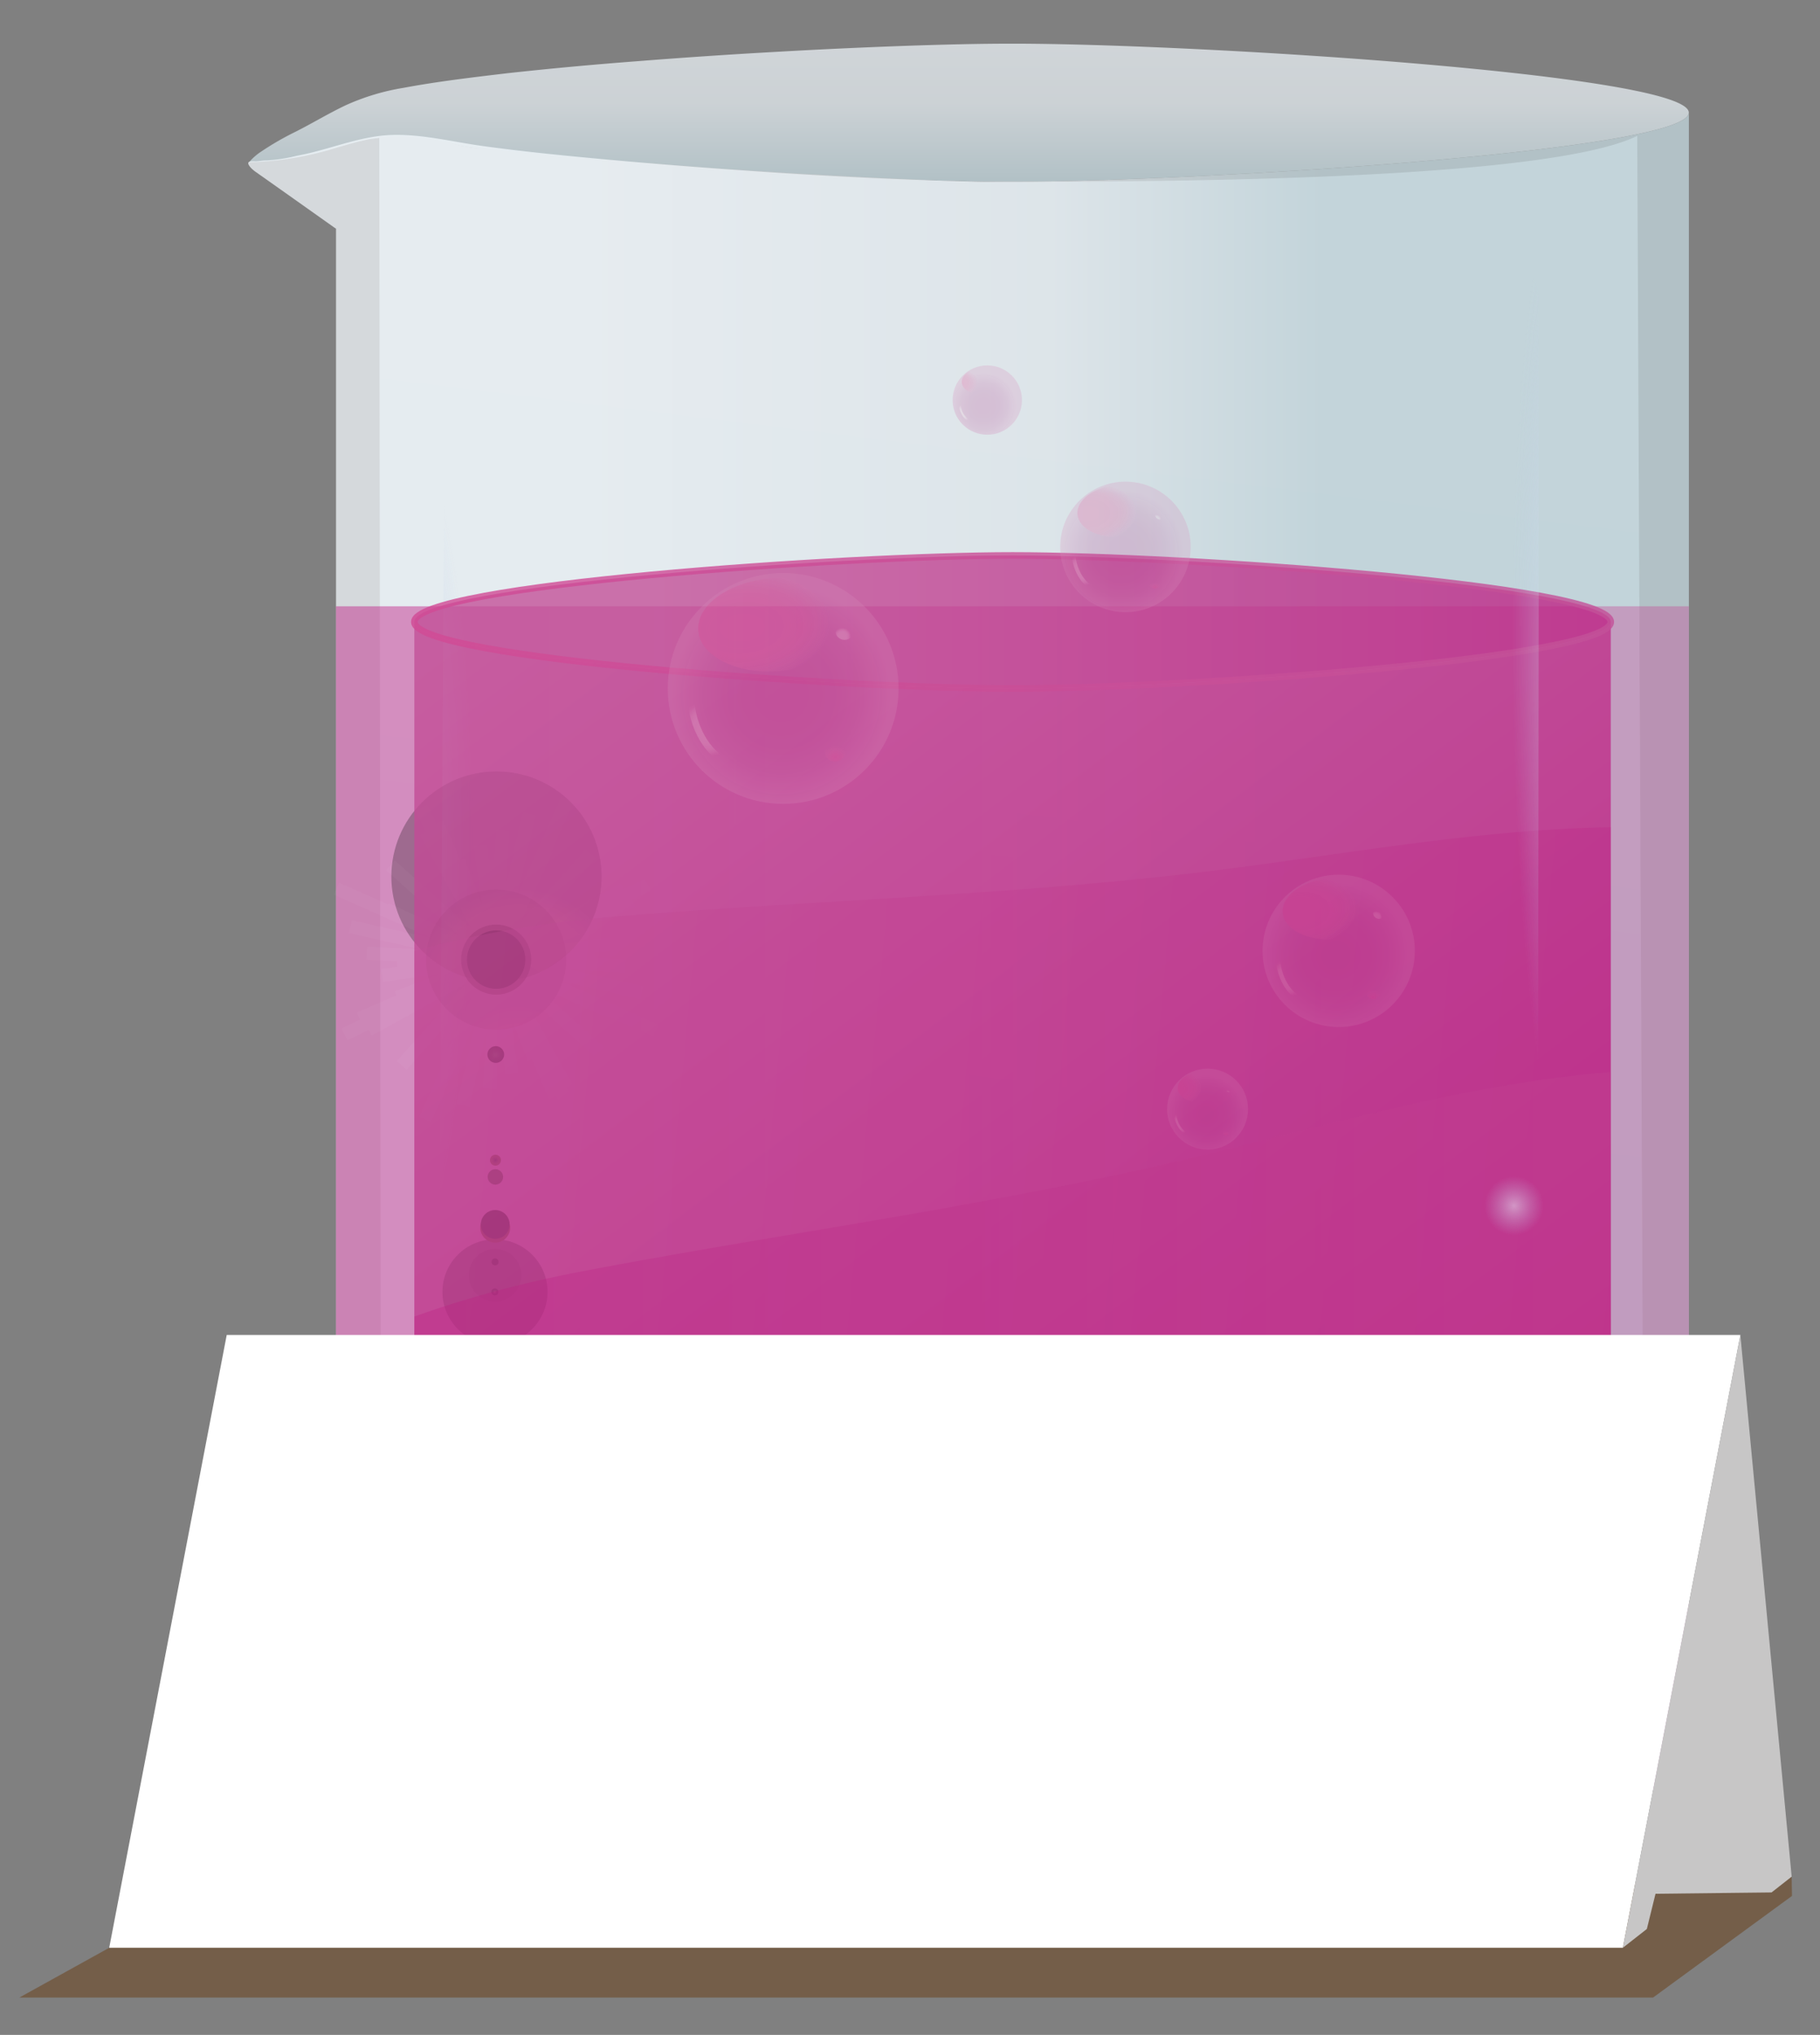 <svg id="Layer_1" data-name="Layer 1" xmlns="http://www.w3.org/2000/svg" xmlns:xlink="http://www.w3.org/1999/xlink" viewBox="0 0 235.13 262.86"><rect x="0" y="0" width="235.13" height="262.86" fill="#808080" stroke="none"/><defs><style>.cls-1,.cls-18,.cls-36,.cls-43,.cls-50,.cls-58,.cls-65{fill:none;}.cls-2,.cls-5{opacity:0.72;}.cls-11,.cls-14,.cls-15,.cls-16,.cls-18,.cls-19,.cls-2,.cls-25,.cls-27,.cls-28,.cls-29,.cls-5,.cls-71,.cls-8{isolation:isolate;}.cls-2{fill:url(#linear-gradient);}.cls-3{fill:#683d14;fill-opacity:0.51;}.cls-4{fill:url(#linear-gradient-2);}.cls-5{fill:url(#linear-gradient-3);}.cls-6{clip-path:url(#clip-path);}.cls-7{fill:url(#linear-gradient-4);}.cls-8{opacity:0.42;fill:url(#linear-gradient-5);}.cls-25,.cls-29,.cls-9{opacity:0.8;}.cls-10{fill:url(#radial-gradient);}.cls-11{opacity:0.25;fill:url(#radial-gradient-2);}.cls-12{fill:url(#radial-gradient-3);}.cls-13{fill:url(#radial-gradient-4);}.cls-14,.cls-52{opacity:0.2;}.cls-14{fill:url(#radial-gradient-5);}.cls-15{opacity:0.15;fill:url(#radial-gradient-6);}.cls-16,.cls-19,.cls-71{opacity:0.5;}.cls-16{fill:url(#radial-gradient-7);}.cls-17{fill:url(#radial-gradient-8);}.cls-18{stroke:#fff;stroke-width:1.69px;opacity:0.03;}.cls-18,.cls-29{stroke-miterlimit:10;}.cls-19{fill:url(#radial-gradient-9);}.cls-20{fill:url(#radial-gradient-10);}.cls-21{fill:url(#radial-gradient-11);}.cls-22{fill:url(#radial-gradient-12);}.cls-23{fill:url(#radial-gradient-13);}.cls-24{fill:url(#radial-gradient-14);}.cls-25{fill:url(#linear-gradient-6);}.cls-26{clip-path:url(#clip-path-2);}.cls-27,.cls-28,.cls-30{opacity:0.3;}.cls-27{fill:url(#linear-gradient-7);}.cls-28{fill:url(#linear-gradient-8);}.cls-29,.cls-36{stroke-width:0.85px;}.cls-29{fill:url(#linear-gradient-9);stroke:url(#linear-gradient-10);}.cls-31{fill:url(#radial-gradient-15);}.cls-32{fill:url(#radial-gradient-16);}.cls-33{fill:url(#radial-gradient-17);}.cls-34{fill:url(#radial-gradient-18);}.cls-35{fill:url(#radial-gradient-19);}.cls-36,.cls-43,.cls-50,.cls-58,.cls-65{stroke-linecap:round;stroke-linejoin:round;}.cls-36{stroke:url(#radial-gradient-20);}.cls-37{fill:url(#radial-gradient-21);}.cls-38{fill:url(#radial-gradient-22);}.cls-39{fill:url(#radial-gradient-23);}.cls-40{fill:url(#radial-gradient-24);}.cls-41{fill:url(#radial-gradient-25);}.cls-42{fill:url(#radial-gradient-26);}.cls-43{stroke-width:0.48px;stroke:url(#radial-gradient-27);}.cls-44{fill:url(#radial-gradient-28);}.cls-45{fill:url(#radial-gradient-29);}.cls-46{fill:url(#radial-gradient-30);}.cls-47{fill:url(#radial-gradient-31);}.cls-48{fill:url(#radial-gradient-32);}.cls-49{fill:url(#radial-gradient-33);}.cls-50{stroke-width:0.25px;stroke:url(#radial-gradient-34);}.cls-51{fill:url(#radial-gradient-35);}.cls-53{fill:url(#radial-gradient-36);}.cls-54{fill:url(#radial-gradient-37);}.cls-55{fill:url(#radial-gradient-38);}.cls-56{fill:url(#radial-gradient-39);}.cls-57{fill:url(#radial-gradient-40);}.cls-58{stroke-width:0.56px;stroke:url(#radial-gradient-41);}.cls-59{fill:url(#radial-gradient-42);}.cls-60{fill:url(#radial-gradient-43);}.cls-61{fill:url(#radial-gradient-44);}.cls-62{fill:url(#radial-gradient-45);}.cls-63{fill:url(#radial-gradient-46);}.cls-64{fill:url(#radial-gradient-47);}.cls-65{stroke-width:0.3px;stroke:url(#radial-gradient-48);}.cls-66{fill:url(#radial-gradient-49);}.cls-67{fill:#fff;}.cls-68{fill:#c7c6c6;}.cls-69{opacity:0.54;}.cls-70{fill:url(#radial-gradient-50);}.cls-71{fill:url(#radial-gradient-51);}</style><linearGradient id="linear-gradient" x1="125.17" y1="496.72" x2="125.17" y2="523.29" gradientTransform="translate(0 -500)" gradientUnits="userSpaceOnUse"><stop offset="0" stop-color="#f6fbff"/><stop offset="0.63" stop-color="#e9f1f6"/><stop offset="1" stop-color="#c5dae1"/></linearGradient><linearGradient id="linear-gradient-2" x1="143.02" y1="520.06" x2="120.73" y2="701.67" gradientTransform="translate(0 -500)" gradientUnits="userSpaceOnUse"><stop offset="0" stop-color="#c0c5c8"/><stop offset="1" stop-color="#b0c2c9"/></linearGradient><linearGradient id="linear-gradient-3" x1="76.74" y1="623.9" x2="171.12" y2="623.9" xlink:href="#linear-gradient"/><clipPath id="clip-path"><path class="cls-1" d="M218.19,218.67V14.55c0,4.93-63.58,8.92-87.38,8.92h-3.59c-4.8-.07-9.6-.25-14.39-.47q-8.52-.39-17-1-8.76-.6-17.52-1.4c-5.3-.49-10.6-1-15.88-1.73-3.9-.53-7.74-1.53-11.67-1.44s-7.63,1.67-11.45,2.5l-1,.2a20.26,20.26,0,0,1-3.85.59c-.45,0-.91.09-1.36.12-.22,0-.86-.06-1,.14s.24.62.37.76a5,5,0,0,0,.76.6c.33.25.67.47,1,.71l3.45,2.44,5.56,3.94.17.11V218.67a11.52,11.52,0,0,0,8.06,14.17,11.69,11.69,0,0,0,3.06.41H207.07a11.53,11.53,0,0,0,11.12-14.58Z"/></clipPath><linearGradient id="linear-gradient-4" x1="92.15" y1="622.28" x2="143.32" y2="754.45" gradientTransform="translate(0 -500)" gradientUnits="userSpaceOnUse"><stop offset="0" stop-color="#f5f5f5"/><stop offset="1" stop-color="#c3d1d6"/></linearGradient><linearGradient id="linear-gradient-5" x1="70.72" y1="665.99" x2="184.81" y2="665.99" gradientTransform="translate(0 -500)" gradientUnits="userSpaceOnUse"><stop offset="0" stop-color="#bb0d7c"/><stop offset="1" stop-color="#c35198"/></linearGradient><radialGradient id="radial-gradient" cx="-3519.58" cy="7918.54" r="54.28" gradientTransform="matrix(0.01, -1, 0.16, 0, -1179.42, -3408.24)" gradientUnits="userSpaceOnUse"><stop offset="0" stop-color="#e6f3fc"/><stop offset="1" stop-color="#bacae9" stop-opacity="0"/></radialGradient><radialGradient id="radial-gradient-2" cx="-1960.07" cy="-908.26" r="13.58" gradientTransform="matrix(0.95, -0.3, 0.3, 0.95, 2201.45, 403.09)" gradientUnits="userSpaceOnUse"><stop offset="0.1" stop-color="#010101"/><stop offset="0.11" stop-color="#070706"/><stop offset="0.16" stop-color="#221d12"/><stop offset="0.22" stop-color="#392e16"/><stop offset="0.28" stop-color="#4a3a17"/><stop offset="0.37" stop-color="#564318"/><stop offset="0.48" stop-color="#5c4918"/><stop offset="0.8" stop-color="#5f4a17"/><stop offset="1" stop-color="#010101"/></radialGradient><radialGradient id="radial-gradient-3" cx="-1975.03" cy="-860.78" r="0.45" gradientTransform="matrix(0.95, -0.3, 0.3, 0.95, 2201.45, 403.09)" gradientUnits="userSpaceOnUse"><stop offset="0" stop-color="#d5e195"/><stop offset="0.06" stop-color="#b1bb79"/><stop offset="0.14" stop-color="#868f5f"/><stop offset="0.22" stop-color="#646946"/><stop offset="0.31" stop-color="#454930"/><stop offset="0.4" stop-color="#2c2f1f"/><stop offset="0.51" stop-color="#191a13"/><stop offset="0.62" stop-color="#0b0c0a"/><stop offset="0.76" stop-color="#020404"/><stop offset="1" stop-color="#010101"/></radialGradient><radialGradient id="radial-gradient-4" cx="-1977.87" cy="-864.69" r="0.45" gradientTransform="translate(2209.42 404.66) rotate(-17.29)" xlink:href="#radial-gradient-3"/><radialGradient id="radial-gradient-5" cx="-1975.55" cy="-859.14" r="3.4" gradientTransform="matrix(0.95, -0.3, 0.3, 0.95, 2201.45, 403.09)" gradientUnits="userSpaceOnUse"><stop offset="0.05" stop-color="#010101"/><stop offset="0.09" stop-color="#070b08"/><stop offset="0.3" stop-color="#1f341c"/><stop offset="0.48" stop-color="#265325"/><stop offset="0.64" stop-color="#30672c"/><stop offset="0.75" stop-color="#336e2e"/><stop offset="0.79" stop-color="#506f2a"/><stop offset="0.83" stop-color="#717021"/><stop offset="0.86" stop-color="#7f701b"/><stop offset="0.89" stop-color="#7a6d1c"/><stop offset="0.91" stop-color="#71641b"/><stop offset="0.94" stop-color="#5e5419"/><stop offset="0.96" stop-color="#433d18"/><stop offset="0.98" stop-color="#232114"/><stop offset="1" stop-color="#010101"/></radialGradient><radialGradient id="radial-gradient-6" cx="-1963.29" cy="-898.03" r="9.05" gradientTransform="matrix(0.95, -0.3, 0.3, 0.95, 2201.45, 403.09)" gradientUnits="userSpaceOnUse"><stop offset="0" stop-color="#1d090a"/><stop offset="0.73" stop-color="#994123"/><stop offset="1" stop-color="#1d090a"/></radialGradient><radialGradient id="radial-gradient-7" cx="-1963.29" cy="-898.03" r="4.53" gradientTransform="matrix(0.95, -0.3, 0.3, 0.95, 2201.45, 403.09)" gradientUnits="userSpaceOnUse"><stop offset="0.15" stop-color="#fff"/><stop offset="0.21" stop-color="#e5d3d3"/><stop offset="0.29" stop-color="#c49c9e"/><stop offset="0.36" stop-color="#ad7477"/><stop offset="0.42" stop-color="#9f5d60"/><stop offset="0.45" stop-color="#9a5457"/><stop offset="0.57" stop-color="#6b3436"/><stop offset="0.69" stop-color="#431719"/><stop offset="0.79" stop-color="#270d0e"/><stop offset="0.85" stop-color="#1d090a"/><stop offset="0.86" stop-color="#210a0a"/><stop offset="0.86" stop-color="#300f0e"/><stop offset="0.87" stop-color="#461410"/><stop offset="0.88" stop-color="#641e11"/><stop offset="0.89" stop-color="#8b2e19"/><stop offset="0.9" stop-color="#b84323"/><stop offset="0.9" stop-color="#d34f29"/><stop offset="0.9" stop-color="#c94928"/><stop offset="0.91" stop-color="#9d371d"/><stop offset="0.93" stop-color="#772615"/><stop offset="0.94" stop-color="#591a10"/><stop offset="0.95" stop-color="#3e130f"/><stop offset="0.97" stop-color="#2b0e0d"/><stop offset="0.98" stop-color="#1f090b"/><stop offset="1" stop-color="#1d090a"/></radialGradient><radialGradient id="radial-gradient-8" cx="-1963.29" cy="-898.03" r="3.77" gradientTransform="matrix(0.95, -0.3, 0.3, 0.95, 2201.45, 403.09)" gradientUnits="userSpaceOnUse"><stop offset="0.15" stop-color="#fff"/><stop offset="0.28" stop-color="#c3c2c2"/><stop offset="0.43" stop-color="#878889"/><stop offset="0.56" stop-color="#585858"/><stop offset="0.69" stop-color="#323232"/><stop offset="0.81" stop-color="#161617"/><stop offset="0.92" stop-color="#050606"/><stop offset="1" stop-color="#010101"/></radialGradient><radialGradient id="radial-gradient-9" cx="-1976.19" cy="-857.09" r="6.79" gradientTransform="matrix(0.95, -0.3, 0.3, 0.95, 2201.45, 403.09)" gradientUnits="userSpaceOnUse"><stop offset="0.64" stop-color="#010101"/><stop offset="0.72" stop-color="#010302"/><stop offset="0.75" stop-color="#060908"/><stop offset="0.77" stop-color="#0c140e"/><stop offset="0.78" stop-color="#132517"/><stop offset="0.8" stop-color="#1b3b1d"/><stop offset="0.8" stop-color="#1c431f"/><stop offset="0.81" stop-color="#212c19"/><stop offset="0.83" stop-color="#2c190f"/><stop offset="0.85" stop-color="#33110d"/><stop offset="0.86" stop-color="#35100f"/><stop offset="0.87" stop-color="#200a0a"/><stop offset="0.89" stop-color="#100606"/><stop offset="0.9" stop-color="#050303"/><stop offset="0.93" stop-color="#020102"/><stop offset="1" stop-color="#010101"/></radialGradient><radialGradient id="radial-gradient-10" cx="-1973.7" cy="-865" r="1.93" gradientTransform="matrix(0.95, -0.3, 0.3, 0.95, 2201.45, 403.09)" gradientUnits="userSpaceOnUse"><stop offset="0.1" stop-color="#010101"/><stop offset="0.25" stop-color="#1a130c"/><stop offset="0.43" stop-color="#352413"/><stop offset="0.61" stop-color="#483014"/><stop offset="0.8" stop-color="#533613"/><stop offset="1" stop-color="#573812"/></radialGradient><radialGradient id="radial-gradient-11" cx="-1968.66" cy="-893.93" r="1.08" gradientTransform="translate(2209.42 404.67) rotate(-17.29)" gradientUnits="userSpaceOnUse"><stop offset="0.1" stop-color="#1a301d"/><stop offset="0.23" stop-color="#142318"/><stop offset="0.48" stop-color="#0a0f0c"/><stop offset="0.73" stop-color="#030404"/><stop offset="1" stop-color="#010101"/></radialGradient><radialGradient id="radial-gradient-12" cx="64.01" cy="-1.1" r="0.71" gradientTransform="matrix(1, 0, 0, -1, 0, 148.77)" xlink:href="#radial-gradient-10"/><radialGradient id="radial-gradient-13" cx="-1971.73" cy="-871.26" r="1" gradientTransform="matrix(0.95, -0.3, 0.3, 0.95, 2201.45, 403.09)" gradientUnits="userSpaceOnUse"><stop offset="0.1" stop-color="#010101"/><stop offset="0.29" stop-color="#151711"/><stop offset="0.52" stop-color="#262a1b"/><stop offset="0.75" stop-color="#313523"/><stop offset="1" stop-color="#333824"/></radialGradient><radialGradient id="radial-gradient-14" cx="-1973.57" cy="-865.4" r="1.86" gradientTransform="matrix(0.95, -0.3, 0.3, 0.95, 2201.45, 403.09)" xlink:href="#radial-gradient-11"/><linearGradient id="linear-gradient-6" x1="190.8" y1="729.02" x2="72.7" y2="572.5" xlink:href="#linear-gradient-5"/><clipPath id="clip-path-2"><path class="cls-1" d="M208.1,213.41V80.34h0c0,4.75-55.7,8.6-77.28,8.6s-77.29-3.85-77.29-8.6h0V213.41c.08,5.91,2.77,11.84,8.94,11.84H199.16C205.32,225.25,208.17,219.2,208.1,213.41Z"/></clipPath><linearGradient id="linear-gradient-7" x1="287.46" y1="675.66" x2="40.43" y2="652.68" xlink:href="#linear-gradient-5"/><linearGradient id="linear-gradient-8" x1="7.2" y1="700.78" x2="241.71" y2="700.78" xlink:href="#linear-gradient-5"/><linearGradient id="linear-gradient-9" x1="268.07" y1="580.34" x2="84.92" y2="580.34" xlink:href="#linear-gradient-5"/><linearGradient id="linear-gradient-10" x1="53.1" y1="580.34" x2="208.52" y2="580.34" gradientTransform="translate(0 -500)" gradientUnits="userSpaceOnUse"><stop offset="0" stop-color="#d14a95"/><stop offset="1" stop-color="#c35198"/></linearGradient><radialGradient id="radial-gradient-15" cx="-1560.88" cy="1643.93" r="14.16" gradientTransform="matrix(0.25, -0.97, 0.96, 0.25, -1086.98, -1835.31)" gradientUnits="userSpaceOnUse"><stop offset="0" stop-color="#b74291" stop-opacity="0.8"/><stop offset="0.3" stop-color="#b94693" stop-opacity="0.8"/><stop offset="0.52" stop-color="#bb4f98" stop-opacity="0.8"/><stop offset="0.72" stop-color="#c361a2" stop-opacity="0.8"/><stop offset="0.91" stop-color="#d07cb1" stop-opacity="0.81"/><stop offset="1" stop-color="#d98cbb" stop-opacity="0.81"/></radialGradient><radialGradient id="radial-gradient-16" cx="716.91" cy="979.73" r="9.18" gradientTransform="translate(-793.08 -673.64) scale(1.24 0.77)" gradientUnits="userSpaceOnUse"><stop offset="0" stop-color="#e0579a"/><stop offset="0.38" stop-color="#e0579a" stop-opacity="0.99"/><stop offset="0.52" stop-color="#e0579a" stop-opacity="0.96"/><stop offset="0.61" stop-color="#df599b" stop-opacity="0.91"/><stop offset="0.69" stop-color="#df5b9d" stop-opacity="0.84"/><stop offset="0.76" stop-color="#dd5d9e" stop-opacity="0.75"/><stop offset="0.82" stop-color="#dc61a0" stop-opacity="0.63"/><stop offset="0.87" stop-color="#db65a2" stop-opacity="0.49"/><stop offset="0.92" stop-color="#db69a5" stop-opacity="0.33"/><stop offset="0.97" stop-color="#da6ea8" stop-opacity="0.16"/><stop offset="1" stop-color="#d973ab" stop-opacity="0"/></radialGradient><radialGradient id="radial-gradient-17" cx="-1552.95" cy="1636.43" r="1.16" gradientTransform="matrix(0.25, -0.97, 0.96, 0.25, -1073.9, -1833.25)" gradientUnits="userSpaceOnUse"><stop offset="0" stop-color="#ebc1d6"/><stop offset="0.38" stop-color="#ebc0d6" stop-opacity="0.99"/><stop offset="0.52" stop-color="#eabed5" stop-opacity="0.96"/><stop offset="0.61" stop-color="#eabad4" stop-opacity="0.91"/><stop offset="0.69" stop-color="#e9b5d1" stop-opacity="0.84"/><stop offset="0.76" stop-color="#e7adcc" stop-opacity="0.75"/><stop offset="0.82" stop-color="#e4a5c9" stop-opacity="0.63"/><stop offset="0.87" stop-color="#e39ac3" stop-opacity="0.49"/><stop offset="0.92" stop-color="#df8cba" stop-opacity="0.33"/><stop offset="0.97" stop-color="#dc7fb2" stop-opacity="0.16"/><stop offset="1" stop-color="#d973ab" stop-opacity="0"/></radialGradient><radialGradient id="radial-gradient-18" cx="-1551.04" cy="1638.03" r="0.42" gradientTransform="matrix(0.25, -0.97, 0.96, 0.25, -1074.01, -1830.2)" gradientUnits="userSpaceOnUse"><stop offset="0" stop-color="#ebc1d6"/><stop offset="0.22" stop-color="#ebc0d6" stop-opacity="0.99"/><stop offset="0.36" stop-color="#eabed4" stop-opacity="0.95"/><stop offset="0.48" stop-color="#eab9d3" stop-opacity="0.89"/><stop offset="0.58" stop-color="#e8b1ce" stop-opacity="0.8"/><stop offset="0.68" stop-color="#e6a8ca" stop-opacity="0.69"/><stop offset="0.77" stop-color="#e49dc5" stop-opacity="0.55"/><stop offset="0.85" stop-color="#e190bd" stop-opacity="0.38"/><stop offset="0.93" stop-color="#dd83b5" stop-opacity="0.2"/><stop offset="1" stop-color="#d973ab" stop-opacity="0"/></radialGradient><radialGradient id="radial-gradient-19" cx="-1567.43" cy="1654.01" r="0.42" gradientTransform="matrix(0.25, -0.97, 0.96, 0.25, -1101.51, -1834.08)" xlink:href="#radial-gradient-18"/><radialGradient id="radial-gradient-20" cx="91.49" cy="594.14" r="3.7" gradientTransform="translate(0 -500)" xlink:href="#radial-gradient-17"/><radialGradient id="radial-gradient-21" cx="107.9" cy="693.34" r="1.69" gradientTransform="translate(0 -491.54) scale(1 0.85)" gradientUnits="userSpaceOnUse"><stop offset="0" stop-color="#e0579a"/><stop offset="0.09" stop-color="#e0579a" stop-opacity="0.97"/><stop offset="0.23" stop-color="#df5a9c" stop-opacity="0.88"/><stop offset="0.4" stop-color="#dd5d9e" stop-opacity="0.74"/><stop offset="0.59" stop-color="#dc64a2" stop-opacity="0.54"/><stop offset="0.79" stop-color="#da6aa6" stop-opacity="0.28"/><stop offset="1" stop-color="#d973ab" stop-opacity="0"/></radialGradient><radialGradient id="radial-gradient-22" cx="-1516.66" cy="1625.64" r="8.01" gradientTransform="matrix(0.25, -0.97, 0.96, 0.25, -1036.51, -1806.24)" xlink:href="#radial-gradient-15"/><radialGradient id="radial-gradient-23" cx="753.61" cy="967.23" r="5.19" gradientTransform="translate(-794.07 -678.72) scale(1.24 0.77)" xlink:href="#radial-gradient-16"/><radialGradient id="radial-gradient-24" cx="-1512.18" cy="1621.41" r="0.66" gradientTransform="matrix(0.25, -0.97, 0.96, 0.25, -1029.12, -1805.07)" xlink:href="#radial-gradient-17"/><radialGradient id="radial-gradient-25" cx="-1511.1" cy="1622.31" r="0.24" gradientTransform="matrix(0.25, -0.97, 0.96, 0.25, -1029.18, -1803.35)" xlink:href="#radial-gradient-18"/><radialGradient id="radial-gradient-26" cx="-1520.36" cy="1631.34" r="0.24" gradientTransform="matrix(0.25, -0.97, 0.96, 0.25, -1044.72, -1805.54)" xlink:href="#radial-gradient-18"/><radialGradient id="radial-gradient-27" cx="139.92" cy="573.6" r="2.09" gradientTransform="translate(0 -500)" xlink:href="#radial-gradient-17"/><radialGradient id="radial-gradient-28" cx="149.2" cy="671.54" r="0.95" gradientTransform="translate(0 -494.7) scale(1 0.85)" xlink:href="#radial-gradient-21"/><radialGradient id="radial-gradient-29" cx="-1534.52" cy="1606.66" r="4.26" gradientTransform="matrix(0.25, -0.97, 0.96, 0.25, -1031.69, -1837.72)" xlink:href="#radial-gradient-15"/><radialGradient id="radial-gradient-30" cx="740.55" cy="947.19" r="2.76" gradientTransform="translate(-795.39 -680.06) scale(1.24 0.77)" xlink:href="#radial-gradient-16"/><radialGradient id="radial-gradient-31" cx="-1532.13" cy="1604.41" r="0.35" gradientTransform="matrix(0.25, -0.97, 0.96, 0.25, -1027.76, -1837.1)" xlink:href="#radial-gradient-17"/><radialGradient id="radial-gradient-32" cx="-1531.56" cy="1604.89" r="0.13" gradientTransform="matrix(0.25, -0.97, 0.96, 0.25, -1027.8, -1836.19)" xlink:href="#radial-gradient-18"/><radialGradient id="radial-gradient-33" cx="-1536.49" cy="1609.7" r="0.13" gradientTransform="matrix(0.25, -0.97, 0.96, 0.25, -1036.06, -1837.35)" xlink:href="#radial-gradient-18"/><radialGradient id="radial-gradient-34" cx="124.63" cy="553.25" r="1.11" gradientTransform="translate(0 -500)" xlink:href="#radial-gradient-17"/><radialGradient id="radial-gradient-35" cx="129.57" cy="650.42" r="0.51" gradientTransform="translate(0 -497.77) scale(1 0.85)" xlink:href="#radial-gradient-21"/><radialGradient id="radial-gradient-36" cx="-1489.11" cy="1677.82" r="9.35" gradientTransform="matrix(0.25, -0.97, 0.96, 0.25, -1065.82, -1740.49)" xlink:href="#radial-gradient-15"/><radialGradient id="radial-gradient-37" cx="772.48" cy="1026.35" r="6.06" gradientTransform="translate(-790.09 -672.9) scale(1.24 0.77)" xlink:href="#radial-gradient-16"/><radialGradient id="radial-gradient-38" cx="-1483.88" cy="1672.88" r="0.77" gradientTransform="matrix(0.25, -0.97, 0.96, 0.25, -1057.19, -1739.13)" xlink:href="#radial-gradient-17"/><radialGradient id="radial-gradient-39" cx="-1482.62" cy="1673.93" r="0.28" gradientTransform="matrix(0.25, -0.97, 0.96, 0.25, -1057.26, -1737.12)" xlink:href="#radial-gradient-18"/><radialGradient id="radial-gradient-40" cx="-1493.43" cy="1684.48" r="0.28" gradientTransform="matrix(0.25, -0.97, 0.96, 0.25, -1075.41, -1739.68)" xlink:href="#radial-gradient-18"/><radialGradient id="radial-gradient-41" cx="166.56" cy="626.27" r="2.44" gradientTransform="translate(0 -500)" xlink:href="#radial-gradient-17"/><radialGradient id="radial-gradient-42" cx="177.38" cy="724.48" r="1.11" gradientTransform="translate(0 -487.01) scale(1 0.85)" xlink:href="#radial-gradient-21"/><radialGradient id="radial-gradient-43" cx="-1506.06" cy="1698.26" r="4.97" gradientTransform="matrix(0.25, -0.97, 0.96, 0.25, -1098, -1741.56)" xlink:href="#radial-gradient-15"/><radialGradient id="radial-gradient-44" cx="757.77" cy="1050.35" r="3.22" gradientTransform="translate(-788.39 -668.42) scale(1.24 0.77)" xlink:href="#radial-gradient-16"/><radialGradient id="radial-gradient-45" cx="-1503.27" cy="1695.63" r="0.41" gradientTransform="matrix(0.25, -0.97, 0.96, 0.25, -1093.41, -1740.84)" xlink:href="#radial-gradient-17"/><radialGradient id="radial-gradient-46" cx="-1502.6" cy="1696.19" r="0.15" gradientTransform="matrix(0.25, -0.97, 0.96, 0.25, -1093.45, -1739.77)" xlink:href="#radial-gradient-18"/><radialGradient id="radial-gradient-47" cx="-1508.35" cy="1701.8" r="0.15" gradientTransform="matrix(0.25, -0.97, 0.96, 0.25, -1103.11, -1741.13)" xlink:href="#radial-gradient-18"/><radialGradient id="radial-gradient-48" cx="152.61" cy="645.1" r="1.3" gradientTransform="translate(0 -500)" xlink:href="#radial-gradient-17"/><radialGradient id="radial-gradient-49" cx="158.37" cy="742.42" r="0.59" gradientTransform="translate(0 -484.41) scale(1 0.85)" xlink:href="#radial-gradient-21"/><radialGradient id="radial-gradient-50" cx="-754.21" cy="-12511.89" r="64.7" gradientTransform="matrix(0.01, 1, -0.12, 0, -1290.73, 841.71)" xlink:href="#radial-gradient"/><radialGradient id="radial-gradient-51" cx="195.6" cy="655.76" r="3.83" gradientTransform="translate(0 -500)" xlink:href="#radial-gradient"/></defs><path class="cls-2" d="M218.18,14.55c0,4.93-63.58,8.92-87.38,8.92-4.58,0-9.17-.12-13.75-.28q-9.63-.35-19.26-.92-10.17-.61-20.27-1.47-3.81-.33-7.59-.7c-2.57-.26-5.15-.55-7.72-.86-1.24-.16-2.48-.36-3.71-.62S56,18.13,54.77,18a21.81,21.81,0,0,0-7.12,0c-2.34.46-4.58,1.28-6.89,1.84a41.53,41.53,0,0,1-8.59,1.12,7.39,7.39,0,0,1,1.6-1.4A37.5,37.5,0,0,1,38.22,17c2.14-1.08,4.26-2.37,6.46-3.41a29.52,29.52,0,0,1,7.43-2.24C56.55,10.52,61,10,65.53,9.46q8.41-.92,16.89-1.56,9-.71,18-1.21,8.43-.48,16.9-.78c4.49-.15,9-.27,13.48-.27C154.6,5.64,218.18,9.63,218.18,14.55Z"/><polygon class="cls-3" points="14.11 251.61 2.5 258.04 213.56 258.04 231.51 244.91 231.47 242.42 14.11 251.61"/><path class="cls-4" d="M212.42,216.94l-.9-199.39c-12.06,5.92-64.22,5.92-80.71,5.92h-4c-1.27,0-2.53-.06-3.8-.11-1.43,0-2.85-.1-4.28-.16s-3.13-.13-4.69-.21l-5-.26-5.26-.29c-1.81-.1-3.61-.21-5.42-.33l-5.49-.35-5.49-.42L82,20.94l-5.23-.41c-1.67-.13-3.33-.27-5-.42l-4.65-.42-4.24-.42L61,19.07a26.8,26.8,0,0,1-2.83-.59l-.52-.14a26.37,26.37,0,0,0-7.35-.7L49,17.72l.22,199.21A9.8,9.8,0,0,0,56,229.05h0a10.08,10.08,0,0,0,2.68.37H203a9.81,9.81,0,0,0,9.81-9.81A10,10,0,0,0,212.42,216.94Z"/><path class="cls-5" d="M218.19,218.67V14.55c0,4.93-63.58,8.92-87.38,8.92h-3.59c-4.8-.07-9.6-.25-14.39-.47q-8.52-.39-17-1-8.76-.6-17.52-1.4c-5.3-.49-10.6-1-15.88-1.73-3.9-.53-7.74-1.53-11.67-1.44s-7.63,1.67-11.45,2.5l-1,.2a20.26,20.26,0,0,1-3.85.59c-.45,0-.91.09-1.36.12-.22,0-.86-.06-1,.14s.24.62.37.76a5,5,0,0,0,.76.6c.33.25.67.47,1,.71l3.45,2.44,5.56,3.94.17.11V218.67a11.52,11.52,0,0,0,8.06,14.17,11.69,11.69,0,0,0,3.06.41H207.07a11.53,11.53,0,0,0,11.12-14.58Z"/><g class="cls-6"><path class="cls-7" d="M213.42,222.24c0-8.62-36.85-11.59-82.32-11.59S48.79,214,48.79,222.57s8,6.88,82.31,7.57C201.63,230.79,213.42,230.86,213.42,222.24Z"/><rect class="cls-8" x="16.75" y="78.32" width="225.47" height="175.35"/></g><g class="cls-9"><path class="cls-10" d="M62.57,168.59a4.65,4.65,0,0,1-5.67-3.36h0a4.71,4.71,0,0,1-.15-1.18l.67-107.71a4.66,4.66,0,0,1,9.31.06L66,164.13A4.66,4.66,0,0,1,62.57,168.59Z"/></g><circle class="cls-11" cx="64.14" cy="113.23" r="13.58"/><circle class="cls-12" cx="63.96" cy="163.01" r="0.45"/><circle class="cls-13" cx="63.93" cy="166.89" r="0.45"/><circle class="cls-14" cx="63.96" cy="164.73" r="3.4"/><line class="cls-1" x1="64.1" y1="123.96" x2="63.95" y2="166.88"/><circle class="cls-15" cx="64.1" cy="123.96" r="9.05"/><circle class="cls-16" cx="64.1" cy="123.96" r="4.53"/><circle class="cls-17" cx="64.1" cy="123.96" r="3.77"/><polyline class="cls-18" points="64.09 123.96 66.13 138.69 64.09 123.96 62.05 109.23 64.09 123.96 49.37 126 64.09 123.96 78.83 121.93 64.09 123.96 71.69 141.62 64.09 123.96 56.49 106.3 64.09 123.96 46.44 131.56 64.09 123.96 81.75 116.37 64.09 123.96 77.75 136.14 64.09 123.96 50.44 111.78 64.09 123.96 51.91 137.62 64.09 123.96 76.28 110.31 64.09 123.96 65 136.71 64.09 123.96 63.19 111.22 64.09 123.96 51.34 124.88 64.09 123.96 76.84 123.05 64.09 123.96 64.44 125.44 64.09 123.96 63.76 122.49 64.09 123.96 62.63 124.3 64.09 123.96 65.56 123.62 64.09 123.96 59.83 142.78 64.09 123.96 68.36 105.14 64.09 123.96 45.27 119.7 64.09 123.96 82.92 128.23 64.09 123.96 61.72 130.23 64.09 123.96 66.47 117.69 64.09 123.96 57.83 121.58 64.09 123.96 70.36 126.35 64.09 123.96 67.48 127.66 64.09 123.96 60.7 120.26 64.09 123.96 60.4 127.35 64.09 123.96 67.8 120.57 64.09 123.96 84.75 133.13 64.09 123.96 43.45 114.79 64.09 123.96 54.92 144.61 64.09 123.96 73.27 103.32 64.09 123.96 73.17 140.44 64.09 123.96 55.02 107.48 64.09 123.96 47.62 133.03 64.09 123.96 80.58 114.9 64.09 123.96 73.77 143.56 64.09 123.96 54.42 104.37 64.09 123.96 44.51 133.63 64.09 123.96 83.69 114.29 64.09 123.96 66.95 127.19 64.09 123.96 61.23 120.73 64.09 123.96 60.87 126.83 64.09 123.96 67.33 121.1 64.09 123.96 78.31 130.47 64.09 123.96 49.88 117.45 64.09 123.96 57.59 138.18 64.09 123.96 70.61 109.75 64.09 123.96 63.27 140.66 64.09 123.96 64.92 107.26 64.09 123.96 47.4 123.13 64.09 123.96 80.8 124.79 64.09 123.96 68.97 136.74 64.09 123.96 59.22 111.18 64.09 123.96 51.31 128.84 64.09 123.96 76.88 119.09"/><circle class="cls-19" cx="63.95" cy="166.88" r="6.79"/><circle class="cls-20" cx="63.98" cy="158.59" r="1.93"/><circle class="cls-21" cx="64.05" cy="136.22" r="1.08"/><circle class="cls-22" cx="64.01" cy="149.87" r="0.71"/><circle class="cls-23" cx="64" cy="152.03" r="1"/><circle class="cls-24" cx="63.98" cy="158.17" r="1.86"/><path class="cls-25" d="M208.1,213.41V80.34h0c0,4.75-55.7,8.6-77.28,8.6s-77.29-3.85-77.29-8.6h0V213.41c.08,5.91,2.77,11.84,8.94,11.84H199.16C205.32,225.25,208.17,219.2,208.1,213.41Z"/><g class="cls-26"><path class="cls-27" d="M135.42,114.61c-18.68,1.5-37.41,2.26-56.09,3.8-20,1.63-41.8,7.14-57.54,20.19l-.45.38c-8.76,7.43-16,18-15.41,29.46.45,9,5.69,17.24,12.53,23.09s15.2,9.61,23.58,12.92c48.69,19.22,104.27,25.27,153.43,7.27,9.88-3.62,19.52-8.23,27.68-14.89s14.78-15.49,17.51-25.66c2.82-10.48,1.32-21.89-3.25-31.73-4.34-9.32-11.15-16.48-14-26.61-.52-1.88-1.11-4-2.75-5a7.39,7.39,0,0,0-3.74-.85c-21.65-1-42.53,3.5-63.89,5.94C147.2,113.58,141.33,114.13,135.42,114.61Z"/><path class="cls-28" d="M130.57,154.51c-18.41,3.47-37,6.22-55.37,9.72C55.49,168,34.42,175.77,20.12,190.41l-.4.42c-7.93,8.32-14,19.58-12.2,30.93,1.39,8.9,7.48,16.54,14.9,21.63s16.14,8,24.81,10.35c50.46,14,106.37,14.08,153.34-9,9.45-4.65,18.54-10.26,26-17.74s13.06-17,14.7-27.37c1.68-10.72-1-21.9-6.61-31.2-5.29-8.81-12.83-15.21-16.71-25-.72-1.82-1.52-3.82-3.27-4.69a7.52,7.52,0,0,0-3.81-.45c-21.63,1.3-41.92,8-62.9,12.68C142.16,152.24,136.42,153.41,130.57,154.51Z"/></g><path class="cls-29" d="M208.1,80.34c0,4.75-55.7,8.6-77.28,8.6s-77.29-3.85-77.29-8.6,55.72-8.59,77.29-8.59S208.1,75.59,208.1,80.34Z"/><g class="cls-30"><circle class="cls-31" cx="101.18" cy="88.93" r="14.91"/><ellipse class="cls-32" cx="100.14" cy="80.7" rx="9.96" ry="6.01" transform="translate(-5.83 7.83) rotate(-4.35)"/><circle class="cls-33" cx="109.12" cy="81.44" r="1.22"/><circle class="cls-34" cx="111.02" cy="83.05" r="0.44"/><circle class="cls-35" cx="94.64" cy="99.03" r="0.44"/><path class="cls-36" d="M89.32,90c-.15,2.88,1.59,7,4.35,8.25"/><circle class="cls-37" cx="107.9" cy="97.04" r="1.36"/></g><g class="cls-30"><circle class="cls-38" cx="145.4" cy="70.65" r="8.43"/><ellipse class="cls-39" cx="144.81" cy="65.99" rx="5.63" ry="3.4" transform="translate(-4.59 11.17) rotate(-4.35)"/><circle class="cls-40" cx="149.89" cy="66.42" r="0.69"/><circle class="cls-41" cx="150.96" cy="67.33" r="0.25"/><circle class="cls-42" cx="141.7" cy="76.36" r="0.25"/><path class="cls-43" d="M138.7,71.27c-.08,1.63.89,4,2.46,4.66"/><circle class="cls-44" cx="149.2" cy="75.24" r="0.77"/></g><g class="cls-30"><circle class="cls-45" cx="127.55" cy="51.68" r="4.48"/><ellipse class="cls-46" cx="127.24" cy="49.19" rx="3" ry="1.81" transform="translate(-3.36 9.79) rotate(-4.35)"/><circle class="cls-47" cx="129.93" cy="49.43" r="0.37"/><circle class="cls-48" cx="130.51" cy="49.91" r="0.13"/><circle class="cls-49" cx="125.58" cy="54.71" r="0.13"/><path class="cls-50" d="M124,52a2.79,2.79,0,0,0,1.31,2.48"/><circle class="cls-51" cx="129.57" cy="54.12" r="0.41"/></g><g class="cls-52"><circle class="cls-53" cx="172.95" cy="122.83" r="9.84"/><ellipse class="cls-54" cx="172.27" cy="117.39" rx="6.58" ry="3.96" transform="translate(-8.41 13.4) rotate(-4.35)"/><circle class="cls-55" cx="178.19" cy="117.89" r="0.81"/><circle class="cls-56" cx="179.45" cy="118.95" r="0.29"/><circle class="cls-57" cx="168.63" cy="129.49" r="0.29"/><path class="cls-58" d="M165.12,123.55c-.09,1.9,1,4.64,2.87,5.44"/><circle class="cls-59" cx="177.38" cy="128.18" r="0.89"/></g><g class="cls-52"><circle class="cls-60" cx="156.01" cy="143.27" r="5.23"/><ellipse class="cls-61" cx="155.65" cy="140.38" rx="3.5" ry="2.11" transform="translate(-10.2 12.21) rotate(-4.35)"/><circle class="cls-62" cx="158.79" cy="140.64" r="0.43"/><circle class="cls-63" cx="159.46" cy="141.21" r="0.16"/><circle class="cls-64" cx="153.71" cy="146.82" r="0.16"/><path class="cls-65" d="M151.84,143.65a3.28,3.28,0,0,0,1.53,2.9"/><circle class="cls-66" cx="158.37" cy="146.12" r="0.48"/></g><polygon class="cls-67" points="224.84 172.45 29.29 172.45 14.11 251.61 209.66 251.61 224.84 172.45"/><polygon class="cls-68" points="224.84 172.45 231.47 242.42 228.87 244.46 213.88 244.63 212.76 249.18 209.66 251.61 224.84 172.45"/><g class="cls-69"><path class="cls-70" d="M194.57,146.68a4.23,4.23,0,0,1-4.15-3.34V78.25a3.68,3.68,0,0,1-.09-.87V38.2a4.23,4.23,0,0,1,8.46,0h0V76.94l-.09,64.64a4.24,4.24,0,0,1-3.27,5A4.29,4.29,0,0,1,194.57,146.68Z"/></g><circle class="cls-71" cx="195.5" cy="155.74" r="4.23"/></svg>